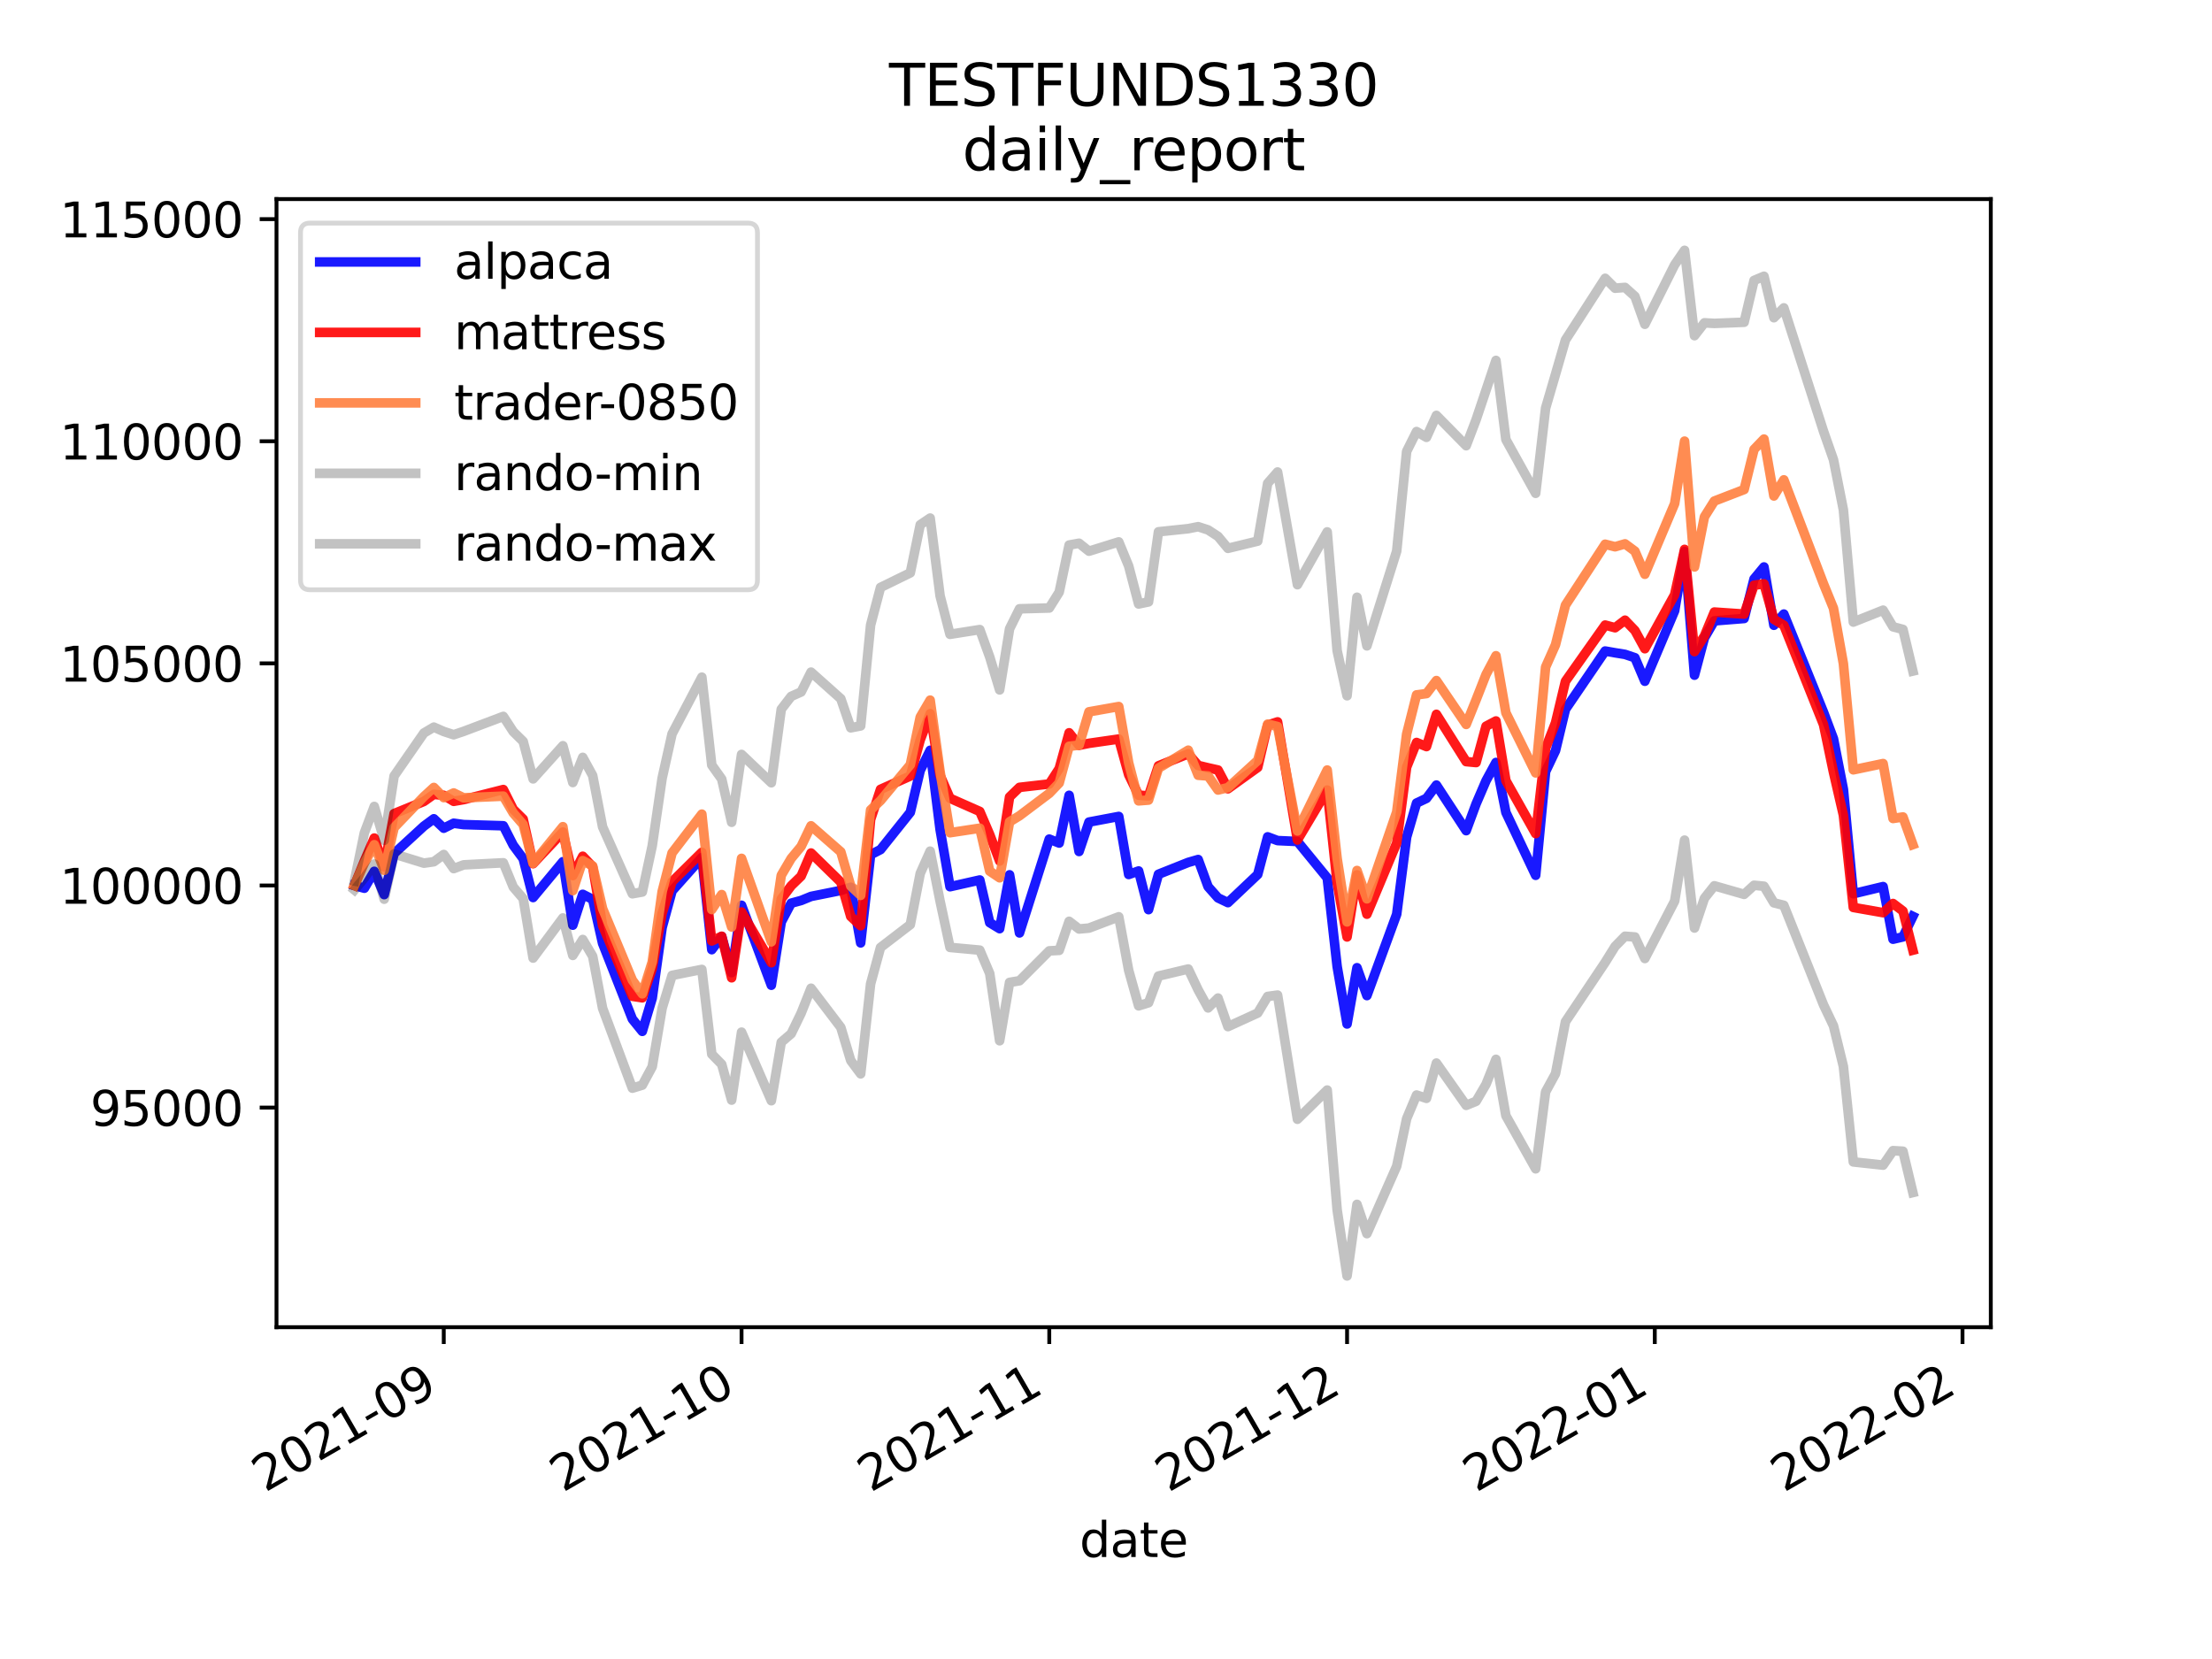 <?xml version="1.0" encoding="utf-8" standalone="no"?>
<!DOCTYPE svg PUBLIC "-//W3C//DTD SVG 1.1//EN"
  "http://www.w3.org/Graphics/SVG/1.1/DTD/svg11.dtd">
<svg height="345.6pt" version="1.1" viewBox="0 0 460.8 345.6" width="460.8pt" xmlns="http://www.w3.org/2000/svg" xmlns:xlink="http://www.w3.org/1999/xlink">
 <defs>
  <style type="text/css">*{stroke-linecap:butt;stroke-linejoin:round;}</style>
 </defs>
 <g id="figure_1">
  <g id="patch_1">
   <path d="M 0 345.6 
L 460.8 345.6 
L 460.8 0 
L 0 0 
z
" style="fill:#ffffff;"/>
  </g>
  <g id="axes_1">
   <g id="patch_2">
    <path d="M 57.6 276.48 
L 414.72 276.48 
L 414.72 41.472 
L 57.6 41.472 
z
" style="fill:#ffffff;"/>
   </g>
   <g id="matplotlib.axis_1">
    <g id="xtick_1">
     <g id="line2d_1">
      <defs>
       <path d="M 0 0 
L 0 3.5 
" id="m9c6b2706b9" style="stroke:#000000;stroke-width:0.8;"/>
      </defs>
      <g>
       <use style="stroke:#000000;stroke-width:0.8;" x="92.443" xlink:href="#m9c6b2706b9" y="276.48"/>
      </g>
     </g>
     <g id="text_1">
      <!-- 2021-09 -->
      <g transform="translate(55.219 310.952)rotate(-30)scale(0.1 -0.1)">
       <defs>
        <path d="M 1228 531 
L 3431 531 
L 3431 0 
L 469 0 
L 469 531 
Q 828 903 1448 1529 
Q 2069 2156 2228 2338 
Q 2531 2678 2651 2914 
Q 2772 3150 2772 3378 
Q 2772 3750 2511 3984 
Q 2250 4219 1831 4219 
Q 1534 4219 1204 4116 
Q 875 4013 500 3803 
L 500 4441 
Q 881 4594 1212 4672 
Q 1544 4750 1819 4750 
Q 2544 4750 2975 4387 
Q 3406 4025 3406 3419 
Q 3406 3131 3298 2873 
Q 3191 2616 2906 2266 
Q 2828 2175 2409 1742 
Q 1991 1309 1228 531 
z
" id="DejaVuSans-32" transform="scale(0.016)"/>
        <path d="M 2034 4250 
Q 1547 4250 1301 3770 
Q 1056 3291 1056 2328 
Q 1056 1369 1301 889 
Q 1547 409 2034 409 
Q 2525 409 2770 889 
Q 3016 1369 3016 2328 
Q 3016 3291 2770 3770 
Q 2525 4250 2034 4250 
z
M 2034 4750 
Q 2819 4750 3233 4129 
Q 3647 3509 3647 2328 
Q 3647 1150 3233 529 
Q 2819 -91 2034 -91 
Q 1250 -91 836 529 
Q 422 1150 422 2328 
Q 422 3509 836 4129 
Q 1250 4750 2034 4750 
z
" id="DejaVuSans-30" transform="scale(0.016)"/>
        <path d="M 794 531 
L 1825 531 
L 1825 4091 
L 703 3866 
L 703 4441 
L 1819 4666 
L 2450 4666 
L 2450 531 
L 3481 531 
L 3481 0 
L 794 0 
L 794 531 
z
" id="DejaVuSans-31" transform="scale(0.016)"/>
        <path d="M 313 2009 
L 1997 2009 
L 1997 1497 
L 313 1497 
L 313 2009 
z
" id="DejaVuSans-2d" transform="scale(0.016)"/>
        <path d="M 703 97 
L 703 672 
Q 941 559 1184 500 
Q 1428 441 1663 441 
Q 2288 441 2617 861 
Q 2947 1281 2994 2138 
Q 2813 1869 2534 1725 
Q 2256 1581 1919 1581 
Q 1219 1581 811 2004 
Q 403 2428 403 3163 
Q 403 3881 828 4315 
Q 1253 4750 1959 4750 
Q 2769 4750 3195 4129 
Q 3622 3509 3622 2328 
Q 3622 1225 3098 567 
Q 2575 -91 1691 -91 
Q 1453 -91 1209 -44 
Q 966 3 703 97 
z
M 1959 2075 
Q 2384 2075 2632 2365 
Q 2881 2656 2881 3163 
Q 2881 3666 2632 3958 
Q 2384 4250 1959 4250 
Q 1534 4250 1286 3958 
Q 1038 3666 1038 3163 
Q 1038 2656 1286 2365 
Q 1534 2075 1959 2075 
z
" id="DejaVuSans-39" transform="scale(0.016)"/>
       </defs>
       <use xlink:href="#DejaVuSans-32"/>
       <use x="63.623" xlink:href="#DejaVuSans-30"/>
       <use x="127.246" xlink:href="#DejaVuSans-32"/>
       <use x="190.869" xlink:href="#DejaVuSans-31"/>
       <use x="254.492" xlink:href="#DejaVuSans-2d"/>
       <use x="290.576" xlink:href="#DejaVuSans-30"/>
       <use x="354.199" xlink:href="#DejaVuSans-39"/>
      </g>
     </g>
    </g>
    <g id="xtick_2">
     <g id="line2d_2">
      <g>
       <use style="stroke:#000000;stroke-width:0.8;" x="154.479" xlink:href="#m9c6b2706b9" y="276.48"/>
      </g>
     </g>
     <g id="text_2">
      <!-- 2021-10 -->
      <g transform="translate(117.255 310.952)rotate(-30)scale(0.1 -0.1)">
       <use xlink:href="#DejaVuSans-32"/>
       <use x="63.623" xlink:href="#DejaVuSans-30"/>
       <use x="127.246" xlink:href="#DejaVuSans-32"/>
       <use x="190.869" xlink:href="#DejaVuSans-31"/>
       <use x="254.492" xlink:href="#DejaVuSans-2d"/>
       <use x="290.576" xlink:href="#DejaVuSans-31"/>
       <use x="354.199" xlink:href="#DejaVuSans-30"/>
      </g>
     </g>
    </g>
    <g id="xtick_3">
     <g id="line2d_3">
      <g>
       <use style="stroke:#000000;stroke-width:0.8;" x="218.583" xlink:href="#m9c6b2706b9" y="276.48"/>
      </g>
     </g>
     <g id="text_3">
      <!-- 2021-11 -->
      <g transform="translate(181.358 310.952)rotate(-30)scale(0.1 -0.1)">
       <use xlink:href="#DejaVuSans-32"/>
       <use x="63.623" xlink:href="#DejaVuSans-30"/>
       <use x="127.246" xlink:href="#DejaVuSans-32"/>
       <use x="190.869" xlink:href="#DejaVuSans-31"/>
       <use x="254.492" xlink:href="#DejaVuSans-2d"/>
       <use x="290.576" xlink:href="#DejaVuSans-31"/>
       <use x="354.199" xlink:href="#DejaVuSans-31"/>
      </g>
     </g>
    </g>
    <g id="xtick_4">
     <g id="line2d_4">
      <g>
       <use style="stroke:#000000;stroke-width:0.8;" x="280.619" xlink:href="#m9c6b2706b9" y="276.48"/>
      </g>
     </g>
     <g id="text_4">
      <!-- 2021-12 -->
      <g transform="translate(243.394 310.952)rotate(-30)scale(0.1 -0.1)">
       <use xlink:href="#DejaVuSans-32"/>
       <use x="63.623" xlink:href="#DejaVuSans-30"/>
       <use x="127.246" xlink:href="#DejaVuSans-32"/>
       <use x="190.869" xlink:href="#DejaVuSans-31"/>
       <use x="254.492" xlink:href="#DejaVuSans-2d"/>
       <use x="290.576" xlink:href="#DejaVuSans-31"/>
       <use x="354.199" xlink:href="#DejaVuSans-32"/>
      </g>
     </g>
    </g>
    <g id="xtick_5">
     <g id="line2d_5">
      <g>
       <use style="stroke:#000000;stroke-width:0.8;" x="344.723" xlink:href="#m9c6b2706b9" y="276.48"/>
      </g>
     </g>
     <g id="text_5">
      <!-- 2022-01 -->
      <g transform="translate(307.498 310.952)rotate(-30)scale(0.1 -0.1)">
       <use xlink:href="#DejaVuSans-32"/>
       <use x="63.623" xlink:href="#DejaVuSans-30"/>
       <use x="127.246" xlink:href="#DejaVuSans-32"/>
       <use x="190.869" xlink:href="#DejaVuSans-32"/>
       <use x="254.492" xlink:href="#DejaVuSans-2d"/>
       <use x="290.576" xlink:href="#DejaVuSans-30"/>
       <use x="354.199" xlink:href="#DejaVuSans-31"/>
      </g>
     </g>
    </g>
    <g id="xtick_6">
     <g id="line2d_6">
      <g>
       <use style="stroke:#000000;stroke-width:0.8;" x="408.827" xlink:href="#m9c6b2706b9" y="276.48"/>
      </g>
     </g>
     <g id="text_6">
      <!-- 2022-02 -->
      <g transform="translate(371.602 310.952)rotate(-30)scale(0.1 -0.1)">
       <use xlink:href="#DejaVuSans-32"/>
       <use x="63.623" xlink:href="#DejaVuSans-30"/>
       <use x="127.246" xlink:href="#DejaVuSans-32"/>
       <use x="190.869" xlink:href="#DejaVuSans-32"/>
       <use x="254.492" xlink:href="#DejaVuSans-2d"/>
       <use x="290.576" xlink:href="#DejaVuSans-30"/>
       <use x="354.199" xlink:href="#DejaVuSans-32"/>
      </g>
     </g>
    </g>
    <g id="text_7">
     <!-- date -->
     <g transform="translate(224.885 324.351)scale(0.1 -0.1)">
      <defs>
       <path d="M 2906 2969 
L 2906 4863 
L 3481 4863 
L 3481 0 
L 2906 0 
L 2906 525 
Q 2725 213 2448 61 
Q 2172 -91 1784 -91 
Q 1150 -91 751 415 
Q 353 922 353 1747 
Q 353 2572 751 3078 
Q 1150 3584 1784 3584 
Q 2172 3584 2448 3432 
Q 2725 3281 2906 2969 
z
M 947 1747 
Q 947 1113 1208 752 
Q 1469 391 1925 391 
Q 2381 391 2643 752 
Q 2906 1113 2906 1747 
Q 2906 2381 2643 2742 
Q 2381 3103 1925 3103 
Q 1469 3103 1208 2742 
Q 947 2381 947 1747 
z
" id="DejaVuSans-64" transform="scale(0.016)"/>
       <path d="M 2194 1759 
Q 1497 1759 1228 1600 
Q 959 1441 959 1056 
Q 959 750 1161 570 
Q 1363 391 1709 391 
Q 2188 391 2477 730 
Q 2766 1069 2766 1631 
L 2766 1759 
L 2194 1759 
z
M 3341 1997 
L 3341 0 
L 2766 0 
L 2766 531 
Q 2569 213 2275 61 
Q 1981 -91 1556 -91 
Q 1019 -91 701 211 
Q 384 513 384 1019 
Q 384 1609 779 1909 
Q 1175 2209 1959 2209 
L 2766 2209 
L 2766 2266 
Q 2766 2663 2505 2880 
Q 2244 3097 1772 3097 
Q 1472 3097 1187 3025 
Q 903 2953 641 2809 
L 641 3341 
Q 956 3463 1253 3523 
Q 1550 3584 1831 3584 
Q 2591 3584 2966 3190 
Q 3341 2797 3341 1997 
z
" id="DejaVuSans-61" transform="scale(0.016)"/>
       <path d="M 1172 4494 
L 1172 3500 
L 2356 3500 
L 2356 3053 
L 1172 3053 
L 1172 1153 
Q 1172 725 1289 603 
Q 1406 481 1766 481 
L 2356 481 
L 2356 0 
L 1766 0 
Q 1100 0 847 248 
Q 594 497 594 1153 
L 594 3053 
L 172 3053 
L 172 3500 
L 594 3500 
L 594 4494 
L 1172 4494 
z
" id="DejaVuSans-74" transform="scale(0.016)"/>
       <path d="M 3597 1894 
L 3597 1613 
L 953 1613 
Q 991 1019 1311 708 
Q 1631 397 2203 397 
Q 2534 397 2845 478 
Q 3156 559 3463 722 
L 3463 178 
Q 3153 47 2828 -22 
Q 2503 -91 2169 -91 
Q 1331 -91 842 396 
Q 353 884 353 1716 
Q 353 2575 817 3079 
Q 1281 3584 2069 3584 
Q 2775 3584 3186 3129 
Q 3597 2675 3597 1894 
z
M 3022 2063 
Q 3016 2534 2758 2815 
Q 2500 3097 2075 3097 
Q 1594 3097 1305 2825 
Q 1016 2553 972 2059 
L 3022 2063 
z
" id="DejaVuSans-65" transform="scale(0.016)"/>
      </defs>
      <use xlink:href="#DejaVuSans-64"/>
      <use x="63.477" xlink:href="#DejaVuSans-61"/>
      <use x="124.756" xlink:href="#DejaVuSans-74"/>
      <use x="163.965" xlink:href="#DejaVuSans-65"/>
     </g>
    </g>
   </g>
   <g id="matplotlib.axis_2">
    <g id="ytick_1">
     <g id="line2d_7">
      <defs>
       <path d="M 0 0 
L -3.5 0 
" id="mf0dcb28bea" style="stroke:#000000;stroke-width:0.8;"/>
      </defs>
      <g>
       <use style="stroke:#000000;stroke-width:0.8;" x="57.6" xlink:href="#mf0dcb28bea" y="230.733"/>
      </g>
     </g>
     <g id="text_8">
      <!-- 95000 -->
      <g transform="translate(18.788 234.532)scale(0.1 -0.1)">
       <defs>
        <path d="M 691 4666 
L 3169 4666 
L 3169 4134 
L 1269 4134 
L 1269 2991 
Q 1406 3038 1543 3061 
Q 1681 3084 1819 3084 
Q 2600 3084 3056 2656 
Q 3513 2228 3513 1497 
Q 3513 744 3044 326 
Q 2575 -91 1722 -91 
Q 1428 -91 1123 -41 
Q 819 9 494 109 
L 494 744 
Q 775 591 1075 516 
Q 1375 441 1709 441 
Q 2250 441 2565 725 
Q 2881 1009 2881 1497 
Q 2881 1984 2565 2268 
Q 2250 2553 1709 2553 
Q 1456 2553 1204 2497 
Q 953 2441 691 2322 
L 691 4666 
z
" id="DejaVuSans-35" transform="scale(0.016)"/>
       </defs>
       <use xlink:href="#DejaVuSans-39"/>
       <use x="63.623" xlink:href="#DejaVuSans-35"/>
       <use x="127.246" xlink:href="#DejaVuSans-30"/>
       <use x="190.869" xlink:href="#DejaVuSans-30"/>
       <use x="254.492" xlink:href="#DejaVuSans-30"/>
      </g>
     </g>
    </g>
    <g id="ytick_2">
     <g id="line2d_8">
      <g>
       <use style="stroke:#000000;stroke-width:0.8;" x="57.6" xlink:href="#mf0dcb28bea" y="184.462"/>
      </g>
     </g>
     <g id="text_9">
      <!-- 100000 -->
      <g transform="translate(12.425 188.261)scale(0.1 -0.1)">
       <use xlink:href="#DejaVuSans-31"/>
       <use x="63.623" xlink:href="#DejaVuSans-30"/>
       <use x="127.246" xlink:href="#DejaVuSans-30"/>
       <use x="190.869" xlink:href="#DejaVuSans-30"/>
       <use x="254.492" xlink:href="#DejaVuSans-30"/>
       <use x="318.115" xlink:href="#DejaVuSans-30"/>
      </g>
     </g>
    </g>
    <g id="ytick_3">
     <g id="line2d_9">
      <g>
       <use style="stroke:#000000;stroke-width:0.8;" x="57.6" xlink:href="#mf0dcb28bea" y="138.191"/>
      </g>
     </g>
     <g id="text_10">
      <!-- 105000 -->
      <g transform="translate(12.425 141.991)scale(0.1 -0.1)">
       <use xlink:href="#DejaVuSans-31"/>
       <use x="63.623" xlink:href="#DejaVuSans-30"/>
       <use x="127.246" xlink:href="#DejaVuSans-35"/>
       <use x="190.869" xlink:href="#DejaVuSans-30"/>
       <use x="254.492" xlink:href="#DejaVuSans-30"/>
       <use x="318.115" xlink:href="#DejaVuSans-30"/>
      </g>
     </g>
    </g>
    <g id="ytick_4">
     <g id="line2d_10">
      <g>
       <use style="stroke:#000000;stroke-width:0.8;" x="57.6" xlink:href="#mf0dcb28bea" y="91.921"/>
      </g>
     </g>
     <g id="text_11">
      <!-- 110000 -->
      <g transform="translate(12.425 95.72)scale(0.1 -0.1)">
       <use xlink:href="#DejaVuSans-31"/>
       <use x="63.623" xlink:href="#DejaVuSans-31"/>
       <use x="127.246" xlink:href="#DejaVuSans-30"/>
       <use x="190.869" xlink:href="#DejaVuSans-30"/>
       <use x="254.492" xlink:href="#DejaVuSans-30"/>
       <use x="318.115" xlink:href="#DejaVuSans-30"/>
      </g>
     </g>
    </g>
    <g id="ytick_5">
     <g id="line2d_11">
      <g>
       <use style="stroke:#000000;stroke-width:0.8;" x="57.6" xlink:href="#mf0dcb28bea" y="45.65"/>
      </g>
     </g>
     <g id="text_12">
      <!-- 115000 -->
      <g transform="translate(12.425 49.449)scale(0.1 -0.1)">
       <use xlink:href="#DejaVuSans-31"/>
       <use x="63.623" xlink:href="#DejaVuSans-31"/>
       <use x="127.246" xlink:href="#DejaVuSans-35"/>
       <use x="190.869" xlink:href="#DejaVuSans-30"/>
       <use x="254.492" xlink:href="#DejaVuSans-30"/>
       <use x="318.115" xlink:href="#DejaVuSans-30"/>
      </g>
     </g>
    </g>
   </g>
   <g id="line2d_12">
    <path clip-path="url(#pa2e3922e2f)" d="M 73.833 184.462 
L 75.901 185.032 
L 77.968 181.516 
L 80.036 186.365 
L 82.104 177.795 
L 88.308 172.095 
L 90.376 170.568 
L 92.443 172.53 
L 94.511 171.495 
L 96.579 171.778 
L 104.851 172.024 
L 106.919 176.083 
L 108.986 178.871 
L 111.054 186.97 
L 117.258 179.51 
L 119.326 192.723 
L 121.394 186.305 
L 123.461 187.356 
L 125.529 196.509 
L 131.733 212.292 
L 133.801 214.848 
L 135.869 207.931 
L 137.936 193.207 
L 140.004 185.596 
L 146.208 178.638 
L 148.276 197.831 
L 150.344 195.085 
L 152.412 202.61 
L 154.479 188.588 
L 160.683 205.24 
L 162.751 192.059 
L 164.819 188.15 
L 166.887 187.589 
L 168.954 186.743 
L 175.158 185.497 
L 177.226 184.835 
L 179.294 196.423 
L 181.362 178.054 
L 183.429 176.986 
L 189.633 169.223 
L 191.701 160.489 
L 193.769 156.303 
L 195.837 172.795 
L 197.905 184.717 
L 204.108 183.319 
L 206.176 192.203 
L 208.244 193.457 
L 210.312 182.243 
L 212.38 194.344 
L 218.583 174.801 
L 220.651 175.621 
L 222.719 165.682 
L 224.787 177.382 
L 226.855 171.254 
L 233.058 170.083 
L 235.126 182.172 
L 237.194 181.44 
L 239.262 189.493 
L 241.33 182.123 
L 247.533 179.656 
L 249.601 179.055 
L 251.669 184.711 
L 253.737 187.047 
L 255.805 188.035 
L 262.008 182.166 
L 264.076 174.33 
L 266.144 175.11 
L 270.28 175.296 
L 276.483 182.875 
L 278.551 201.334 
L 280.619 213.313 
L 282.687 201.594 
L 284.755 207.397 
L 290.958 190.448 
L 293.026 174.392 
L 295.094 167.294 
L 297.162 166.313 
L 299.23 163.547 
L 305.433 173.039 
L 307.501 167.45 
L 309.569 162.638 
L 311.637 158.84 
L 313.705 169.241 
L 319.908 182.34 
L 321.976 160.728 
L 324.044 156.369 
L 326.112 147.765 
L 334.384 135.624 
L 336.451 135.987 
L 338.519 136.322 
L 340.587 137.02 
L 342.655 141.916 
L 348.859 127.24 
L 350.926 114.905 
L 352.994 140.653 
L 355.062 132.877 
L 357.13 129.335 
L 363.334 128.841 
L 365.401 120.609 
L 367.469 118.11 
L 369.537 130.252 
L 371.605 127.923 
L 379.877 148.382 
L 381.944 153.881 
L 384.012 164.421 
L 386.08 186.183 
L 392.284 184.695 
L 394.352 195.654 
L 396.419 195.171 
L 398.487 190.902 
" style="fill:none;stroke:#0000ff;stroke-linecap:square;stroke-opacity:0.9;stroke-width:2;"/>
   </g>
   <g id="line2d_13">
    <path clip-path="url(#pa2e3922e2f)" d="M 73.833 184.462 
L 75.901 179.399 
L 77.968 174.584 
L 80.036 180.588 
L 82.104 169.485 
L 88.308 166.953 
L 90.376 165.48 
L 92.443 165.681 
L 94.511 166.929 
L 96.579 166.573 
L 104.851 164.477 
L 106.919 168.597 
L 108.986 170.636 
L 111.054 179.92 
L 117.258 173.33 
L 119.326 182.399 
L 121.394 178.374 
L 123.461 180.551 
L 125.529 192.794 
L 131.733 207.542 
L 133.801 207.86 
L 135.869 201.759 
L 137.936 190.268 
L 140.004 183.681 
L 146.208 177.553 
L 148.276 196.018 
L 150.344 195.038 
L 152.412 203.691 
L 154.479 189.987 
L 160.683 200.552 
L 162.751 187.278 
L 164.819 184.523 
L 166.887 182.517 
L 168.954 177.701 
L 175.158 183.76 
L 177.226 190.914 
L 179.294 192.848 
L 181.362 170.714 
L 183.429 164.432 
L 189.633 161.662 
L 191.701 154.13 
L 193.769 148.672 
L 195.837 161.54 
L 197.905 166.295 
L 204.108 169.038 
L 206.176 173.861 
L 208.244 179.364 
L 210.312 166.021 
L 212.38 164.023 
L 218.583 163.314 
L 220.651 160.117 
L 222.719 152.656 
L 224.787 155.266 
L 226.855 154.848 
L 233.058 153.955 
L 235.126 161.397 
L 237.194 165.646 
L 239.262 165.798 
L 241.33 159.53 
L 247.533 157.039 
L 249.601 159.451 
L 251.669 159.947 
L 253.737 160.411 
L 255.805 164.318 
L 262.008 159.867 
L 264.076 151.054 
L 266.144 150.38 
L 270.28 174.988 
L 276.483 164.582 
L 278.551 183.913 
L 280.619 195.181 
L 282.687 182.259 
L 284.755 190.442 
L 290.958 175.625 
L 293.026 159.823 
L 295.094 154.674 
L 297.162 155.524 
L 299.23 148.811 
L 305.433 158.658 
L 307.501 158.852 
L 309.569 151.286 
L 311.637 150.193 
L 313.705 162.626 
L 319.908 173.656 
L 321.976 155.881 
L 324.044 150.575 
L 326.112 141.924 
L 334.384 130.216 
L 336.451 130.768 
L 338.519 129.196 
L 340.587 131.349 
L 342.655 135.137 
L 348.859 123.892 
L 350.926 114.448 
L 352.994 135.742 
L 355.062 132.481 
L 357.13 127.505 
L 363.334 127.925 
L 365.401 121.912 
L 367.469 121.627 
L 369.537 129.014 
L 371.605 130.259 
L 379.877 150.966 
L 381.944 160.86 
L 384.012 169.816 
L 386.08 189.037 
L 392.284 190.126 
L 394.352 188.219 
L 396.419 189.792 
L 398.487 197.934 
" style="fill:none;stroke:#ff0000;stroke-linecap:square;stroke-opacity:0.9;stroke-width:2;"/>
   </g>
   <g id="line2d_14">
    <path clip-path="url(#pa2e3922e2f)" d="M 73.833 184.462 
L 75.901 179.832 
L 77.968 175.974 
L 80.036 181.302 
L 82.104 172.403 
L 88.308 165.936 
L 90.376 164.041 
L 92.443 166.159 
L 94.511 165.191 
L 96.579 166.201 
L 104.851 165.854 
L 106.919 169.365 
L 108.986 171.761 
L 111.054 179.836 
L 117.258 172.213 
L 119.326 185.537 
L 121.394 179.291 
L 123.461 180.381 
L 125.529 189.277 
L 131.733 204.193 
L 133.801 207.027 
L 135.869 200.422 
L 137.936 185.744 
L 140.004 177.692 
L 146.208 169.602 
L 148.276 189.477 
L 150.344 186.358 
L 152.412 193.102 
L 154.479 178.813 
L 160.683 196.201 
L 162.751 182.345 
L 164.819 178.827 
L 166.887 176.329 
L 168.954 172.031 
L 175.158 177.457 
L 177.226 184.563 
L 179.294 186.519 
L 181.362 168.726 
L 183.429 166.784 
L 189.633 159.315 
L 191.701 149.389 
L 193.769 145.853 
L 195.837 160.753 
L 197.905 173.469 
L 204.108 172.527 
L 206.176 181.468 
L 208.244 182.86 
L 210.312 171.205 
L 212.38 169.938 
L 218.583 165.268 
L 220.651 163.116 
L 222.719 155.471 
L 224.787 155.228 
L 226.855 148.286 
L 233.058 147.186 
L 235.126 158.933 
L 237.194 166.833 
L 239.262 166.669 
L 241.33 160.041 
L 247.533 156.278 
L 249.601 161.496 
L 251.669 161.651 
L 253.737 164.574 
L 255.805 164.078 
L 262.008 158.409 
L 264.076 150.848 
L 266.144 151.355 
L 270.28 173.096 
L 276.483 160.414 
L 278.551 178.837 
L 280.619 192.049 
L 282.687 181.341 
L 284.755 187.236 
L 290.958 169.163 
L 293.026 152.927 
L 295.094 144.756 
L 297.162 144.486 
L 299.23 141.776 
L 305.433 150.91 
L 307.501 145.778 
L 309.569 140.507 
L 311.637 136.604 
L 313.705 148.491 
L 319.908 161.007 
L 321.976 138.966 
L 324.044 134.308 
L 326.112 126.063 
L 334.384 113.375 
L 336.451 113.901 
L 338.519 113.294 
L 340.587 114.823 
L 342.655 119.629 
L 348.859 104.917 
L 350.926 91.9 
L 352.994 118.105 
L 355.062 107.667 
L 357.13 104.379 
L 363.334 101.981 
L 365.401 93.617 
L 367.469 91.469 
L 369.537 103.317 
L 371.605 99.964 
L 379.877 121.65 
L 381.944 126.715 
L 384.012 138.249 
L 386.08 160.367 
L 392.284 159.065 
L 394.352 170.502 
L 396.419 170.191 
L 398.487 175.945 
" style="fill:none;stroke:#ff8040;stroke-linecap:square;stroke-opacity:0.9;stroke-width:2;"/>
   </g>
   <g id="line2d_15">
    <path clip-path="url(#pa2e3922e2f)" d="M 73.833 185.387 
L 75.901 182.886 
L 77.968 179.994 
L 80.036 187.316 
L 82.104 177.893 
L 88.308 179.81 
L 90.376 179.514 
L 92.443 178.008 
L 94.511 180.944 
L 96.579 180.167 
L 104.851 179.735 
L 106.919 184.78 
L 108.986 187.187 
L 111.054 199.584 
L 117.258 191.227 
L 119.326 199.028 
L 121.394 195.715 
L 123.461 199.197 
L 125.529 210.032 
L 131.733 226.685 
L 133.801 226.051 
L 135.869 222.217 
L 137.936 210.018 
L 140.004 203.189 
L 146.208 201.951 
L 148.276 219.598 
L 150.344 221.709 
L 152.412 229.174 
L 154.479 215.016 
L 160.683 229.299 
L 162.751 217.115 
L 164.819 215.34 
L 166.887 211.064 
L 168.954 205.869 
L 175.158 214.027 
L 177.226 220.929 
L 179.294 223.701 
L 181.362 204.962 
L 183.429 197.374 
L 189.633 192.613 
L 191.701 181.956 
L 193.769 177.311 
L 195.837 187.732 
L 197.905 197.361 
L 204.108 197.932 
L 206.176 202.792 
L 208.244 216.807 
L 210.312 204.653 
L 212.38 204.306 
L 218.583 198.08 
L 220.651 197.976 
L 222.719 191.93 
L 224.787 193.523 
L 226.855 193.336 
L 233.058 190.984 
L 235.126 202.151 
L 237.194 209.532 
L 239.262 208.893 
L 241.33 203.328 
L 247.533 201.863 
L 249.601 206.216 
L 251.669 209.968 
L 253.737 207.913 
L 255.805 213.863 
L 262.008 211.028 
L 264.076 207.579 
L 266.144 207.297 
L 270.28 233.16 
L 276.483 227.078 
L 278.551 252.04 
L 280.619 265.798 
L 282.687 250.893 
L 284.755 256.99 
L 290.958 242.941 
L 293.026 233.048 
L 295.094 228.117 
L 297.162 228.804 
L 299.23 221.456 
L 305.433 230.264 
L 307.501 229.414 
L 309.569 225.873 
L 311.637 220.681 
L 313.705 232.42 
L 319.908 243.482 
L 321.976 227.452 
L 324.044 223.66 
L 326.112 212.843 
L 334.384 200.481 
L 336.451 197.154 
L 338.519 195.04 
L 340.587 195.192 
L 342.655 199.674 
L 348.859 187.716 
L 350.926 175.014 
L 352.994 193.322 
L 355.062 187.128 
L 357.13 184.528 
L 363.334 186.31 
L 365.401 184.415 
L 367.469 184.622 
L 369.537 188.076 
L 371.605 188.595 
L 379.877 209.34 
L 381.944 213.69 
L 384.012 222.164 
L 386.08 242.047 
L 392.284 242.72 
L 394.352 239.704 
L 396.419 239.823 
L 398.487 248.426 
" style="fill:none;stroke:#0d0d0d;stroke-linecap:square;stroke-opacity:0.25;stroke-width:2;"/>
   </g>
   <g id="line2d_16">
    <path clip-path="url(#pa2e3922e2f)" d="M 73.833 183.537 
L 75.901 173.497 
L 77.968 167.996 
L 80.036 175.055 
L 82.104 161.647 
L 88.308 152.698 
L 90.376 151.474 
L 92.443 152.385 
L 94.511 153.06 
L 96.579 152.359 
L 104.851 149.24 
L 106.919 152.418 
L 108.986 154.449 
L 111.054 162.255 
L 117.258 155.35 
L 119.326 163.012 
L 121.394 157.774 
L 123.461 161.553 
L 125.529 172.255 
L 131.733 186.187 
L 133.801 185.818 
L 135.869 176.217 
L 137.936 162.101 
L 140.004 152.872 
L 146.208 141.065 
L 148.276 159.386 
L 150.344 162.287 
L 152.412 171.296 
L 154.479 157.16 
L 160.683 163.066 
L 162.751 147.75 
L 164.819 145.068 
L 166.887 144.151 
L 168.954 140.016 
L 175.158 145.555 
L 177.226 151.617 
L 179.294 151.219 
L 181.362 130.213 
L 183.429 122.373 
L 189.633 119.336 
L 191.701 109.317 
L 193.769 107.926 
L 195.837 124.123 
L 197.905 132.139 
L 204.108 131.154 
L 206.176 136.859 
L 208.244 143.72 
L 210.312 130.988 
L 212.38 126.824 
L 218.583 126.656 
L 220.651 123.356 
L 222.719 113.544 
L 224.787 113.169 
L 226.855 114.822 
L 233.058 112.886 
L 235.126 117.925 
L 237.194 125.817 
L 239.262 125.383 
L 241.33 110.782 
L 247.533 110.131 
L 249.601 109.72 
L 251.669 110.391 
L 253.737 111.738 
L 255.805 114.228 
L 262.008 112.72 
L 264.076 100.681 
L 266.144 98.325 
L 270.28 121.801 
L 276.483 110.804 
L 278.551 135.548 
L 280.619 144.939 
L 282.687 124.419 
L 284.755 134.543 
L 290.958 114.802 
L 293.026 94.04 
L 295.094 89.899 
L 297.162 91.102 
L 299.23 86.536 
L 305.433 92.846 
L 307.501 87.425 
L 309.569 81.27 
L 311.637 75.083 
L 313.705 91.567 
L 319.908 102.764 
L 321.976 85.026 
L 324.044 77.958 
L 326.112 70.829 
L 334.384 57.979 
L 336.451 60.037 
L 338.519 59.875 
L 340.587 61.741 
L 342.655 67.553 
L 348.859 55.169 
L 350.926 52.154 
L 352.994 69.925 
L 355.062 67.253 
L 357.13 67.37 
L 363.334 67.129 
L 365.401 58.42 
L 367.469 57.55 
L 369.537 66.184 
L 371.605 64.135 
L 379.877 89.863 
L 381.944 95.761 
L 384.012 106.216 
L 386.08 129.585 
L 392.284 127.109 
L 394.352 130.571 
L 396.419 131.116 
L 398.487 139.791 
" style="fill:none;stroke:#0d0d0d;stroke-linecap:square;stroke-opacity:0.25;stroke-width:2;"/>
   </g>
   <g id="patch_3">
    <path d="M 57.6 276.48 
L 57.6 41.472 
" style="fill:none;stroke:#000000;stroke-linecap:square;stroke-linejoin:miter;stroke-width:0.8;"/>
   </g>
   <g id="patch_4">
    <path d="M 414.72 276.48 
L 414.72 41.472 
" style="fill:none;stroke:#000000;stroke-linecap:square;stroke-linejoin:miter;stroke-width:0.8;"/>
   </g>
   <g id="patch_5">
    <path d="M 57.6 276.48 
L 414.72 276.48 
" style="fill:none;stroke:#000000;stroke-linecap:square;stroke-linejoin:miter;stroke-width:0.8;"/>
   </g>
   <g id="patch_6">
    <path d="M 57.6 41.472 
L 414.72 41.472 
" style="fill:none;stroke:#000000;stroke-linecap:square;stroke-linejoin:miter;stroke-width:0.8;"/>
   </g>
   <g id="text_13">
    <!-- TESTFUNDS1330 -->
    <g transform="translate(185.2 22.035)scale(0.12 -0.12)">
     <defs>
      <path d="M -19 4666 
L 3928 4666 
L 3928 4134 
L 2272 4134 
L 2272 0 
L 1638 0 
L 1638 4134 
L -19 4134 
L -19 4666 
z
" id="DejaVuSans-54" transform="scale(0.016)"/>
      <path d="M 628 4666 
L 3578 4666 
L 3578 4134 
L 1259 4134 
L 1259 2753 
L 3481 2753 
L 3481 2222 
L 1259 2222 
L 1259 531 
L 3634 531 
L 3634 0 
L 628 0 
L 628 4666 
z
" id="DejaVuSans-45" transform="scale(0.016)"/>
      <path d="M 3425 4513 
L 3425 3897 
Q 3066 4069 2747 4153 
Q 2428 4238 2131 4238 
Q 1616 4238 1336 4038 
Q 1056 3838 1056 3469 
Q 1056 3159 1242 3001 
Q 1428 2844 1947 2747 
L 2328 2669 
Q 3034 2534 3370 2195 
Q 3706 1856 3706 1288 
Q 3706 609 3251 259 
Q 2797 -91 1919 -91 
Q 1588 -91 1214 -16 
Q 841 59 441 206 
L 441 856 
Q 825 641 1194 531 
Q 1563 422 1919 422 
Q 2459 422 2753 634 
Q 3047 847 3047 1241 
Q 3047 1584 2836 1778 
Q 2625 1972 2144 2069 
L 1759 2144 
Q 1053 2284 737 2584 
Q 422 2884 422 3419 
Q 422 4038 858 4394 
Q 1294 4750 2059 4750 
Q 2388 4750 2728 4690 
Q 3069 4631 3425 4513 
z
" id="DejaVuSans-53" transform="scale(0.016)"/>
      <path d="M 628 4666 
L 3309 4666 
L 3309 4134 
L 1259 4134 
L 1259 2759 
L 3109 2759 
L 3109 2228 
L 1259 2228 
L 1259 0 
L 628 0 
L 628 4666 
z
" id="DejaVuSans-46" transform="scale(0.016)"/>
      <path d="M 556 4666 
L 1191 4666 
L 1191 1831 
Q 1191 1081 1462 751 
Q 1734 422 2344 422 
Q 2950 422 3222 751 
Q 3494 1081 3494 1831 
L 3494 4666 
L 4128 4666 
L 4128 1753 
Q 4128 841 3676 375 
Q 3225 -91 2344 -91 
Q 1459 -91 1007 375 
Q 556 841 556 1753 
L 556 4666 
z
" id="DejaVuSans-55" transform="scale(0.016)"/>
      <path d="M 628 4666 
L 1478 4666 
L 3547 763 
L 3547 4666 
L 4159 4666 
L 4159 0 
L 3309 0 
L 1241 3903 
L 1241 0 
L 628 0 
L 628 4666 
z
" id="DejaVuSans-4e" transform="scale(0.016)"/>
      <path d="M 1259 4147 
L 1259 519 
L 2022 519 
Q 2988 519 3436 956 
Q 3884 1394 3884 2338 
Q 3884 3275 3436 3711 
Q 2988 4147 2022 4147 
L 1259 4147 
z
M 628 4666 
L 1925 4666 
Q 3281 4666 3915 4102 
Q 4550 3538 4550 2338 
Q 4550 1131 3912 565 
Q 3275 0 1925 0 
L 628 0 
L 628 4666 
z
" id="DejaVuSans-44" transform="scale(0.016)"/>
      <path d="M 2597 2516 
Q 3050 2419 3304 2112 
Q 3559 1806 3559 1356 
Q 3559 666 3084 287 
Q 2609 -91 1734 -91 
Q 1441 -91 1130 -33 
Q 819 25 488 141 
L 488 750 
Q 750 597 1062 519 
Q 1375 441 1716 441 
Q 2309 441 2620 675 
Q 2931 909 2931 1356 
Q 2931 1769 2642 2001 
Q 2353 2234 1838 2234 
L 1294 2234 
L 1294 2753 
L 1863 2753 
Q 2328 2753 2575 2939 
Q 2822 3125 2822 3475 
Q 2822 3834 2567 4026 
Q 2313 4219 1838 4219 
Q 1578 4219 1281 4162 
Q 984 4106 628 3988 
L 628 4550 
Q 988 4650 1302 4700 
Q 1616 4750 1894 4750 
Q 2613 4750 3031 4423 
Q 3450 4097 3450 3541 
Q 3450 3153 3228 2886 
Q 3006 2619 2597 2516 
z
" id="DejaVuSans-33" transform="scale(0.016)"/>
     </defs>
     <use xlink:href="#DejaVuSans-54"/>
     <use x="61.084" xlink:href="#DejaVuSans-45"/>
     <use x="124.268" xlink:href="#DejaVuSans-53"/>
     <use x="187.744" xlink:href="#DejaVuSans-54"/>
     <use x="248.828" xlink:href="#DejaVuSans-46"/>
     <use x="306.348" xlink:href="#DejaVuSans-55"/>
     <use x="379.541" xlink:href="#DejaVuSans-4e"/>
     <use x="454.346" xlink:href="#DejaVuSans-44"/>
     <use x="531.348" xlink:href="#DejaVuSans-53"/>
     <use x="594.824" xlink:href="#DejaVuSans-31"/>
     <use x="658.447" xlink:href="#DejaVuSans-33"/>
     <use x="722.07" xlink:href="#DejaVuSans-33"/>
     <use x="785.693" xlink:href="#DejaVuSans-30"/>
    </g>
    <!-- daily_report -->
    <g transform="translate(200.467 35.472)scale(0.12 -0.12)">
     <defs>
      <path d="M 603 3500 
L 1178 3500 
L 1178 0 
L 603 0 
L 603 3500 
z
M 603 4863 
L 1178 4863 
L 1178 4134 
L 603 4134 
L 603 4863 
z
" id="DejaVuSans-69" transform="scale(0.016)"/>
      <path d="M 603 4863 
L 1178 4863 
L 1178 0 
L 603 0 
L 603 4863 
z
" id="DejaVuSans-6c" transform="scale(0.016)"/>
      <path d="M 2059 -325 
Q 1816 -950 1584 -1140 
Q 1353 -1331 966 -1331 
L 506 -1331 
L 506 -850 
L 844 -850 
Q 1081 -850 1212 -737 
Q 1344 -625 1503 -206 
L 1606 56 
L 191 3500 
L 800 3500 
L 1894 763 
L 2988 3500 
L 3597 3500 
L 2059 -325 
z
" id="DejaVuSans-79" transform="scale(0.016)"/>
      <path d="M 3263 -1063 
L 3263 -1509 
L -63 -1509 
L -63 -1063 
L 3263 -1063 
z
" id="DejaVuSans-5f" transform="scale(0.016)"/>
      <path d="M 2631 2963 
Q 2534 3019 2420 3045 
Q 2306 3072 2169 3072 
Q 1681 3072 1420 2755 
Q 1159 2438 1159 1844 
L 1159 0 
L 581 0 
L 581 3500 
L 1159 3500 
L 1159 2956 
Q 1341 3275 1631 3429 
Q 1922 3584 2338 3584 
Q 2397 3584 2469 3576 
Q 2541 3569 2628 3553 
L 2631 2963 
z
" id="DejaVuSans-72" transform="scale(0.016)"/>
      <path d="M 1159 525 
L 1159 -1331 
L 581 -1331 
L 581 3500 
L 1159 3500 
L 1159 2969 
Q 1341 3281 1617 3432 
Q 1894 3584 2278 3584 
Q 2916 3584 3314 3078 
Q 3713 2572 3713 1747 
Q 3713 922 3314 415 
Q 2916 -91 2278 -91 
Q 1894 -91 1617 61 
Q 1341 213 1159 525 
z
M 3116 1747 
Q 3116 2381 2855 2742 
Q 2594 3103 2138 3103 
Q 1681 3103 1420 2742 
Q 1159 2381 1159 1747 
Q 1159 1113 1420 752 
Q 1681 391 2138 391 
Q 2594 391 2855 752 
Q 3116 1113 3116 1747 
z
" id="DejaVuSans-70" transform="scale(0.016)"/>
      <path d="M 1959 3097 
Q 1497 3097 1228 2736 
Q 959 2375 959 1747 
Q 959 1119 1226 758 
Q 1494 397 1959 397 
Q 2419 397 2687 759 
Q 2956 1122 2956 1747 
Q 2956 2369 2687 2733 
Q 2419 3097 1959 3097 
z
M 1959 3584 
Q 2709 3584 3137 3096 
Q 3566 2609 3566 1747 
Q 3566 888 3137 398 
Q 2709 -91 1959 -91 
Q 1206 -91 779 398 
Q 353 888 353 1747 
Q 353 2609 779 3096 
Q 1206 3584 1959 3584 
z
" id="DejaVuSans-6f" transform="scale(0.016)"/>
     </defs>
     <use xlink:href="#DejaVuSans-64"/>
     <use x="63.477" xlink:href="#DejaVuSans-61"/>
     <use x="124.756" xlink:href="#DejaVuSans-69"/>
     <use x="152.539" xlink:href="#DejaVuSans-6c"/>
     <use x="180.322" xlink:href="#DejaVuSans-79"/>
     <use x="239.502" xlink:href="#DejaVuSans-5f"/>
     <use x="289.502" xlink:href="#DejaVuSans-72"/>
     <use x="328.365" xlink:href="#DejaVuSans-65"/>
     <use x="389.889" xlink:href="#DejaVuSans-70"/>
     <use x="453.365" xlink:href="#DejaVuSans-6f"/>
     <use x="514.547" xlink:href="#DejaVuSans-72"/>
     <use x="555.66" xlink:href="#DejaVuSans-74"/>
    </g>
   </g>
   <g id="legend_1">
    <g id="patch_7">
     <path d="M 64.6 122.863 
L 155.792 122.863 
Q 157.792 122.863 157.792 120.863 
L 157.792 48.472 
Q 157.792 46.472 155.792 46.472 
L 64.6 46.472 
Q 62.6 46.472 62.6 48.472 
L 62.6 120.863 
Q 62.6 122.863 64.6 122.863 
z
" style="fill:#ffffff;opacity:0.8;stroke:#cccccc;stroke-linejoin:miter;"/>
    </g>
    <g id="line2d_17">
     <path d="M 66.6 54.57 
L 86.6 54.57 
" style="fill:none;stroke:#0000ff;stroke-linecap:square;stroke-opacity:0.9;stroke-width:2;"/>
    </g>
    <g id="line2d_18"/>
    <g id="text_14">
     <!-- alpaca -->
     <g transform="translate(94.6 58.07)scale(0.1 -0.1)">
      <defs>
       <path d="M 3122 3366 
L 3122 2828 
Q 2878 2963 2633 3030 
Q 2388 3097 2138 3097 
Q 1578 3097 1268 2742 
Q 959 2388 959 1747 
Q 959 1106 1268 751 
Q 1578 397 2138 397 
Q 2388 397 2633 464 
Q 2878 531 3122 666 
L 3122 134 
Q 2881 22 2623 -34 
Q 2366 -91 2075 -91 
Q 1284 -91 818 406 
Q 353 903 353 1747 
Q 353 2603 823 3093 
Q 1294 3584 2113 3584 
Q 2378 3584 2631 3529 
Q 2884 3475 3122 3366 
z
" id="DejaVuSans-63" transform="scale(0.016)"/>
      </defs>
      <use xlink:href="#DejaVuSans-61"/>
      <use x="61.279" xlink:href="#DejaVuSans-6c"/>
      <use x="89.062" xlink:href="#DejaVuSans-70"/>
      <use x="152.539" xlink:href="#DejaVuSans-61"/>
      <use x="213.818" xlink:href="#DejaVuSans-63"/>
      <use x="268.799" xlink:href="#DejaVuSans-61"/>
     </g>
    </g>
    <g id="line2d_19">
     <path d="M 66.6 69.249 
L 86.6 69.249 
" style="fill:none;stroke:#ff0000;stroke-linecap:square;stroke-opacity:0.9;stroke-width:2;"/>
    </g>
    <g id="line2d_20"/>
    <g id="text_15">
     <!-- mattress -->
     <g transform="translate(94.6 72.749)scale(0.1 -0.1)">
      <defs>
       <path d="M 3328 2828 
Q 3544 3216 3844 3400 
Q 4144 3584 4550 3584 
Q 5097 3584 5394 3201 
Q 5691 2819 5691 2113 
L 5691 0 
L 5113 0 
L 5113 2094 
Q 5113 2597 4934 2840 
Q 4756 3084 4391 3084 
Q 3944 3084 3684 2787 
Q 3425 2491 3425 1978 
L 3425 0 
L 2847 0 
L 2847 2094 
Q 2847 2600 2669 2842 
Q 2491 3084 2119 3084 
Q 1678 3084 1418 2786 
Q 1159 2488 1159 1978 
L 1159 0 
L 581 0 
L 581 3500 
L 1159 3500 
L 1159 2956 
Q 1356 3278 1631 3431 
Q 1906 3584 2284 3584 
Q 2666 3584 2933 3390 
Q 3200 3197 3328 2828 
z
" id="DejaVuSans-6d" transform="scale(0.016)"/>
       <path d="M 2834 3397 
L 2834 2853 
Q 2591 2978 2328 3040 
Q 2066 3103 1784 3103 
Q 1356 3103 1142 2972 
Q 928 2841 928 2578 
Q 928 2378 1081 2264 
Q 1234 2150 1697 2047 
L 1894 2003 
Q 2506 1872 2764 1633 
Q 3022 1394 3022 966 
Q 3022 478 2636 193 
Q 2250 -91 1575 -91 
Q 1294 -91 989 -36 
Q 684 19 347 128 
L 347 722 
Q 666 556 975 473 
Q 1284 391 1588 391 
Q 1994 391 2212 530 
Q 2431 669 2431 922 
Q 2431 1156 2273 1281 
Q 2116 1406 1581 1522 
L 1381 1569 
Q 847 1681 609 1914 
Q 372 2147 372 2553 
Q 372 3047 722 3315 
Q 1072 3584 1716 3584 
Q 2034 3584 2315 3537 
Q 2597 3491 2834 3397 
z
" id="DejaVuSans-73" transform="scale(0.016)"/>
      </defs>
      <use xlink:href="#DejaVuSans-6d"/>
      <use x="97.412" xlink:href="#DejaVuSans-61"/>
      <use x="158.691" xlink:href="#DejaVuSans-74"/>
      <use x="197.9" xlink:href="#DejaVuSans-74"/>
      <use x="237.109" xlink:href="#DejaVuSans-72"/>
      <use x="275.973" xlink:href="#DejaVuSans-65"/>
      <use x="337.496" xlink:href="#DejaVuSans-73"/>
      <use x="389.596" xlink:href="#DejaVuSans-73"/>
     </g>
    </g>
    <g id="line2d_21">
     <path d="M 66.6 83.927 
L 86.6 83.927 
" style="fill:none;stroke:#ff8040;stroke-linecap:square;stroke-opacity:0.9;stroke-width:2;"/>
    </g>
    <g id="line2d_22"/>
    <g id="text_16">
     <!-- trader-0850 -->
     <g transform="translate(94.6 87.427)scale(0.1 -0.1)">
      <defs>
       <path d="M 2034 2216 
Q 1584 2216 1326 1975 
Q 1069 1734 1069 1313 
Q 1069 891 1326 650 
Q 1584 409 2034 409 
Q 2484 409 2743 651 
Q 3003 894 3003 1313 
Q 3003 1734 2745 1975 
Q 2488 2216 2034 2216 
z
M 1403 2484 
Q 997 2584 770 2862 
Q 544 3141 544 3541 
Q 544 4100 942 4425 
Q 1341 4750 2034 4750 
Q 2731 4750 3128 4425 
Q 3525 4100 3525 3541 
Q 3525 3141 3298 2862 
Q 3072 2584 2669 2484 
Q 3125 2378 3379 2068 
Q 3634 1759 3634 1313 
Q 3634 634 3220 271 
Q 2806 -91 2034 -91 
Q 1263 -91 848 271 
Q 434 634 434 1313 
Q 434 1759 690 2068 
Q 947 2378 1403 2484 
z
M 1172 3481 
Q 1172 3119 1398 2916 
Q 1625 2713 2034 2713 
Q 2441 2713 2670 2916 
Q 2900 3119 2900 3481 
Q 2900 3844 2670 4047 
Q 2441 4250 2034 4250 
Q 1625 4250 1398 4047 
Q 1172 3844 1172 3481 
z
" id="DejaVuSans-38" transform="scale(0.016)"/>
      </defs>
      <use xlink:href="#DejaVuSans-74"/>
      <use x="39.209" xlink:href="#DejaVuSans-72"/>
      <use x="80.322" xlink:href="#DejaVuSans-61"/>
      <use x="141.602" xlink:href="#DejaVuSans-64"/>
      <use x="205.078" xlink:href="#DejaVuSans-65"/>
      <use x="266.602" xlink:href="#DejaVuSans-72"/>
      <use x="301.34" xlink:href="#DejaVuSans-2d"/>
      <use x="337.424" xlink:href="#DejaVuSans-30"/>
      <use x="401.047" xlink:href="#DejaVuSans-38"/>
      <use x="464.67" xlink:href="#DejaVuSans-35"/>
      <use x="528.293" xlink:href="#DejaVuSans-30"/>
     </g>
    </g>
    <g id="line2d_23">
     <path d="M 66.6 98.605 
L 86.6 98.605 
" style="fill:none;stroke:#0d0d0d;stroke-linecap:square;stroke-opacity:0.25;stroke-width:2;"/>
    </g>
    <g id="line2d_24"/>
    <g id="text_17">
     <!-- rando-min -->
     <g transform="translate(94.6 102.105)scale(0.1 -0.1)">
      <defs>
       <path d="M 3513 2113 
L 3513 0 
L 2938 0 
L 2938 2094 
Q 2938 2591 2744 2837 
Q 2550 3084 2163 3084 
Q 1697 3084 1428 2787 
Q 1159 2491 1159 1978 
L 1159 0 
L 581 0 
L 581 3500 
L 1159 3500 
L 1159 2956 
Q 1366 3272 1645 3428 
Q 1925 3584 2291 3584 
Q 2894 3584 3203 3211 
Q 3513 2838 3513 2113 
z
" id="DejaVuSans-6e" transform="scale(0.016)"/>
      </defs>
      <use xlink:href="#DejaVuSans-72"/>
      <use x="41.113" xlink:href="#DejaVuSans-61"/>
      <use x="102.393" xlink:href="#DejaVuSans-6e"/>
      <use x="165.771" xlink:href="#DejaVuSans-64"/>
      <use x="229.248" xlink:href="#DejaVuSans-6f"/>
      <use x="292.305" xlink:href="#DejaVuSans-2d"/>
      <use x="328.389" xlink:href="#DejaVuSans-6d"/>
      <use x="425.801" xlink:href="#DejaVuSans-69"/>
      <use x="453.584" xlink:href="#DejaVuSans-6e"/>
     </g>
    </g>
    <g id="line2d_25">
     <path d="M 66.6 113.283 
L 86.6 113.283 
" style="fill:none;stroke:#0d0d0d;stroke-linecap:square;stroke-opacity:0.25;stroke-width:2;"/>
    </g>
    <g id="line2d_26"/>
    <g id="text_18">
     <!-- rando-max -->
     <g transform="translate(94.6 116.783)scale(0.1 -0.1)">
      <defs>
       <path d="M 3513 3500 
L 2247 1797 
L 3578 0 
L 2900 0 
L 1881 1375 
L 863 0 
L 184 0 
L 1544 1831 
L 300 3500 
L 978 3500 
L 1906 2253 
L 2834 3500 
L 3513 3500 
z
" id="DejaVuSans-78" transform="scale(0.016)"/>
      </defs>
      <use xlink:href="#DejaVuSans-72"/>
      <use x="41.113" xlink:href="#DejaVuSans-61"/>
      <use x="102.393" xlink:href="#DejaVuSans-6e"/>
      <use x="165.771" xlink:href="#DejaVuSans-64"/>
      <use x="229.248" xlink:href="#DejaVuSans-6f"/>
      <use x="292.305" xlink:href="#DejaVuSans-2d"/>
      <use x="328.389" xlink:href="#DejaVuSans-6d"/>
      <use x="425.801" xlink:href="#DejaVuSans-61"/>
      <use x="487.08" xlink:href="#DejaVuSans-78"/>
     </g>
    </g>
   </g>
  </g>
 </g>
 <defs>
  <clipPath id="pa2e3922e2f">
   <rect height="235.008" width="357.12" x="57.6" y="41.472"/>
  </clipPath>
 </defs>
</svg>
